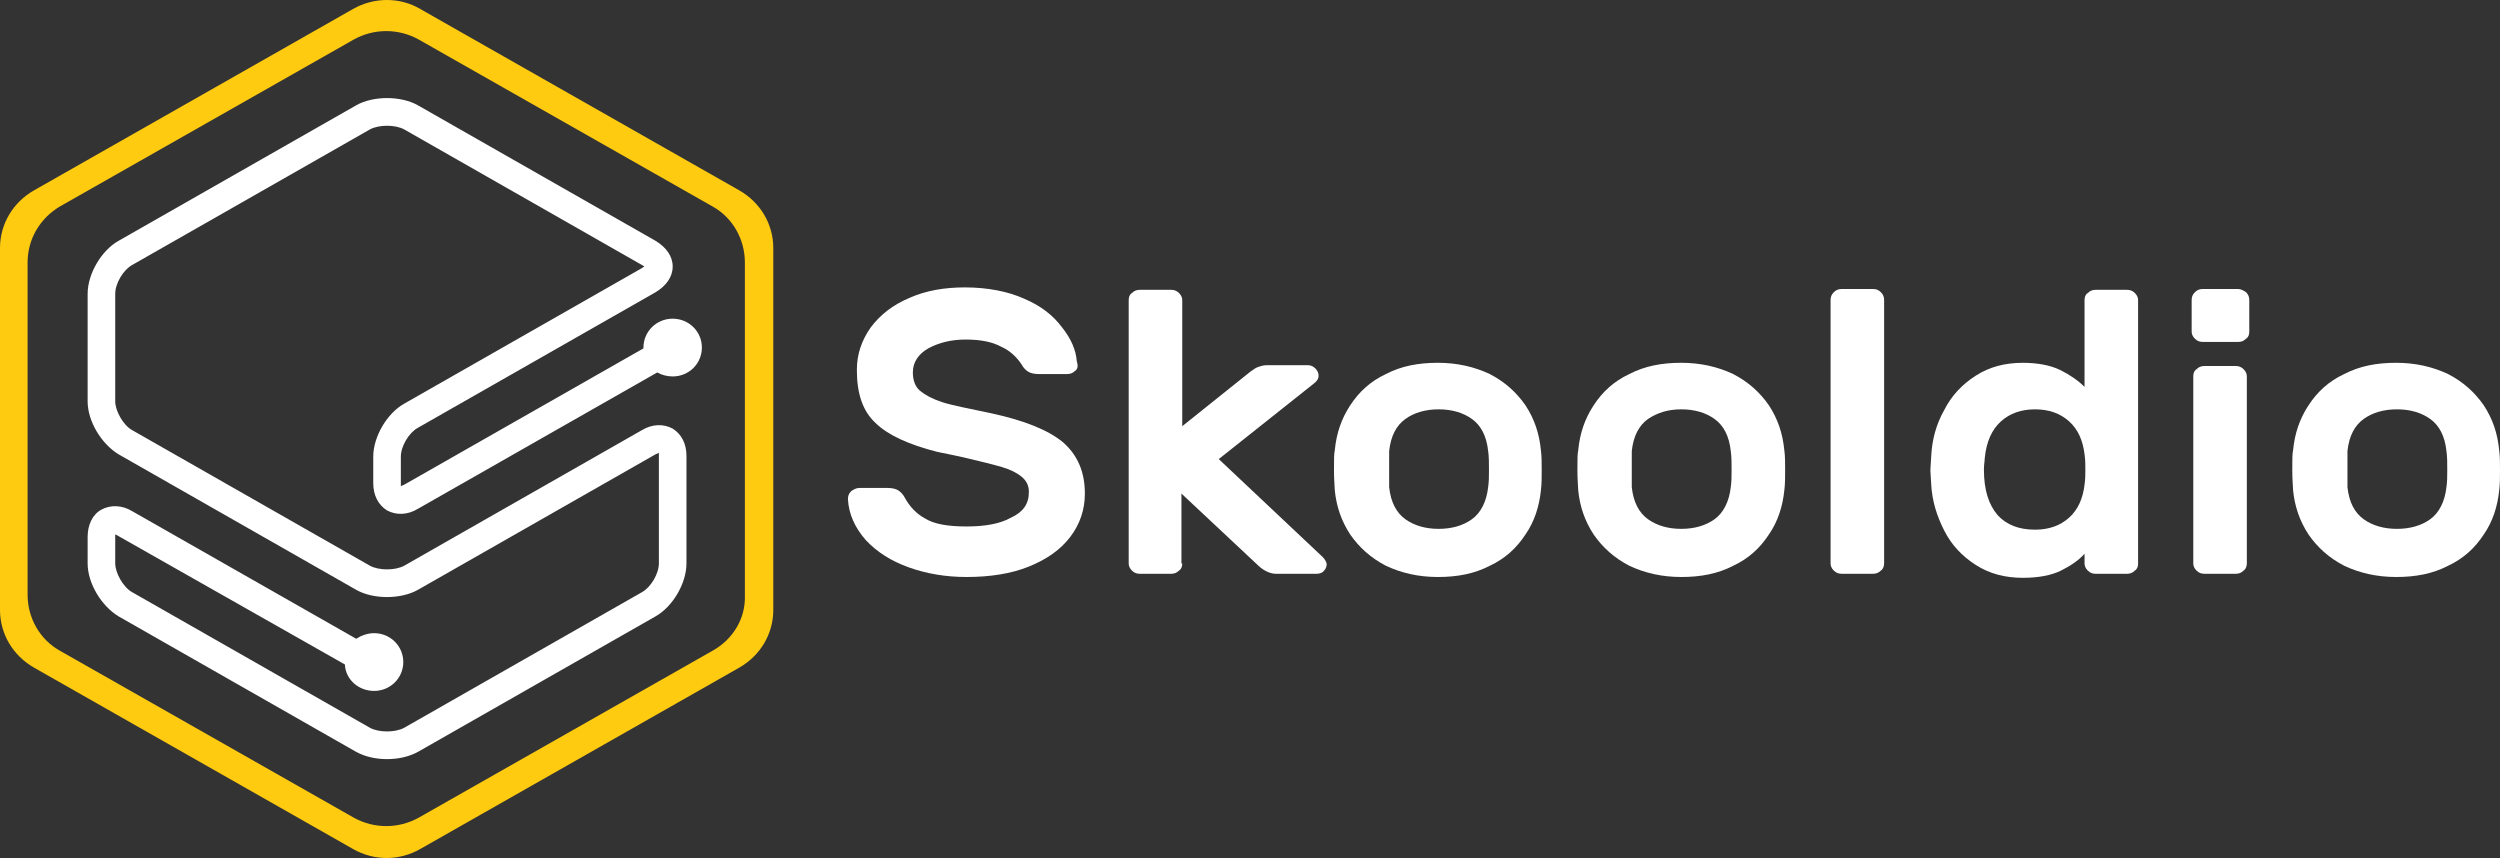 <svg width="169" height="58" viewBox="0 0 169 58" fill="none" xmlns="http://www.w3.org/2000/svg">
<rect x="0" y="0" width="169" height="58" fill="#333333" stroke="none"/>
<path d="M23.861 0.61L2.304 12.866C0.878 13.68 0 15.144 0 16.771V41.229C0 42.856 0.878 44.32 2.304 45.134L23.861 57.39C25.287 58.203 26.987 58.203 28.413 57.39L49.97 45.134C51.397 44.32 52.274 42.856 52.274 41.229V16.771C52.274 15.144 51.397 13.68 49.97 12.866L28.413 0.61C27.042 -0.203 25.287 -0.203 23.861 0.61ZM48.16 43.995L28.304 55.275C26.933 56.034 25.287 56.034 23.916 55.275L4.059 43.995C2.688 43.236 1.865 41.771 1.865 40.199V17.747C1.865 16.174 2.688 14.764 4.059 13.951L23.916 2.671C25.287 1.912 26.933 1.912 28.304 2.671L48.16 13.951C49.532 14.71 50.354 16.174 50.354 17.747V40.253C50.409 41.826 49.532 43.236 48.16 43.995Z" fill="#FFCB11"/>
<path d="M27.317 27.292C26.165 27.943 25.232 29.515 25.232 30.871V32.661C25.232 33.474 25.561 34.125 26.165 34.505C26.768 34.83 27.536 34.83 28.249 34.396L44.431 25.177C44.705 25.34 45.089 25.448 45.473 25.448C46.57 25.448 47.447 24.58 47.447 23.496C47.447 22.411 46.57 21.543 45.473 21.543C44.376 21.543 43.498 22.411 43.498 23.496V23.55L27.317 32.769C27.207 32.823 27.152 32.823 27.097 32.878C27.097 32.823 27.097 32.769 27.097 32.661V30.871C27.097 30.166 27.646 29.244 28.249 28.919L44.321 19.754C45.034 19.32 45.473 18.723 45.473 18.018C45.473 17.313 45.034 16.717 44.321 16.283L28.249 7.118C27.097 6.467 25.232 6.467 24.08 7.118L8.009 16.283C6.857 16.934 5.924 18.506 5.924 19.862V27.129C5.924 28.485 6.857 30.003 8.009 30.708L24.08 39.873C25.232 40.524 27.097 40.524 28.249 39.873L44.321 30.708C44.431 30.654 44.486 30.654 44.54 30.6C44.54 30.654 44.54 30.708 44.54 30.817V38.084C44.54 38.789 43.992 39.711 43.388 40.036L27.317 49.201C26.713 49.527 25.616 49.527 25.013 49.201L8.941 40.036C8.338 39.711 7.789 38.735 7.789 38.084V36.348C7.789 36.24 7.789 36.186 7.789 36.132C7.844 36.132 7.899 36.186 8.009 36.24L23.312 44.917C23.367 45.947 24.245 46.706 25.287 46.706C26.384 46.706 27.262 45.839 27.262 44.754C27.262 43.67 26.384 42.802 25.287 42.802C24.848 42.802 24.41 42.965 24.08 43.181L8.941 34.559C8.228 34.125 7.46 34.125 6.857 34.45C6.253 34.776 5.924 35.481 5.924 36.294V38.084C5.924 39.44 6.857 40.958 8.009 41.663L24.08 50.828C24.684 51.154 25.397 51.316 26.165 51.316C26.933 51.316 27.646 51.154 28.249 50.828L44.321 41.663C45.473 41.012 46.405 39.44 46.405 38.084V30.817C46.405 30.003 46.076 29.353 45.473 28.973C44.869 28.648 44.102 28.648 43.388 29.081L27.317 38.246C26.713 38.572 25.616 38.572 25.013 38.246L8.941 29.081C8.338 28.756 7.789 27.78 7.789 27.129V19.862C7.789 19.157 8.338 18.235 8.941 17.91L25.013 8.745C25.616 8.419 26.713 8.419 27.317 8.745L43.388 17.91C43.498 17.964 43.553 18.018 43.553 18.018C43.498 18.073 43.443 18.073 43.388 18.127L27.317 27.292Z" fill="white"/>
<path d="M72.679 25.068C72.514 25.23 72.35 25.285 72.13 25.285H70.211C69.936 25.285 69.662 25.23 69.498 25.122C69.333 25.014 69.168 24.851 69.059 24.634C68.73 24.146 68.291 23.712 67.687 23.441C67.084 23.115 66.316 22.953 65.274 22.953C64.287 22.953 63.464 23.17 62.751 23.549C62.093 23.929 61.709 24.471 61.709 25.176C61.709 25.718 61.873 26.152 62.202 26.424C62.531 26.695 63.025 26.966 63.683 27.183C64.341 27.4 65.493 27.617 67.029 27.942C69.278 28.43 70.869 29.081 71.856 29.894C72.844 30.762 73.337 31.901 73.337 33.365C73.337 34.45 73.008 35.426 72.35 36.294C71.692 37.161 70.759 37.812 69.552 38.3C68.346 38.788 66.919 39.005 65.329 39.005C63.957 39.005 62.641 38.788 61.434 38.354C60.227 37.92 59.295 37.324 58.527 36.511C57.814 35.697 57.375 34.775 57.32 33.745C57.32 33.528 57.375 33.365 57.54 33.202C57.704 33.094 57.869 32.986 58.088 32.986H60.008C60.282 32.986 60.557 33.04 60.721 33.148C60.886 33.257 61.05 33.419 61.16 33.636C61.489 34.233 61.928 34.721 62.531 35.046C63.135 35.426 64.067 35.589 65.329 35.589C66.535 35.589 67.578 35.426 68.346 34.992C69.168 34.612 69.552 34.07 69.552 33.257C69.552 32.823 69.388 32.497 69.059 32.226C68.73 31.955 68.291 31.738 67.742 31.576C67.194 31.413 66.316 31.196 65.164 30.925C64.725 30.816 64.122 30.708 63.354 30.545C61.434 30.057 60.008 29.406 59.185 28.593C58.308 27.779 57.924 26.586 57.924 25.014C57.924 23.929 58.253 23.007 58.856 22.139C59.514 21.272 60.337 20.621 61.489 20.133C62.586 19.645 63.848 19.428 65.219 19.428C66.755 19.428 68.126 19.699 69.223 20.187C70.375 20.675 71.198 21.326 71.801 22.139C72.405 22.898 72.734 23.658 72.789 24.417C72.898 24.742 72.844 24.959 72.679 25.068Z" fill="white"/>
<path d="M79.92 38.084C79.92 38.3 79.865 38.463 79.701 38.572C79.536 38.734 79.371 38.789 79.152 38.789H77.068C76.848 38.789 76.684 38.734 76.519 38.572C76.355 38.409 76.3 38.246 76.3 38.084V20.296C76.3 20.079 76.355 19.916 76.519 19.808C76.684 19.645 76.848 19.591 77.068 19.591H79.152C79.371 19.591 79.536 19.645 79.701 19.808C79.865 19.97 79.92 20.133 79.92 20.296V28.81L84.528 25.122C84.747 24.96 84.912 24.851 85.076 24.797C85.241 24.743 85.405 24.689 85.625 24.689H88.422C88.587 24.689 88.751 24.743 88.916 24.905C89.025 25.014 89.135 25.177 89.135 25.393C89.135 25.61 89.025 25.773 88.806 25.936L82.388 31.034L89.409 37.65C89.574 37.812 89.684 38.029 89.684 38.138C89.684 38.3 89.629 38.463 89.464 38.626C89.355 38.734 89.19 38.789 88.971 38.789H86.283C85.899 38.789 85.515 38.626 85.131 38.3L79.865 33.365V38.084H79.92Z" fill="white"/>
<path d="M95.004 28.322C94.401 28.755 94.017 29.46 93.907 30.491C93.907 30.654 93.907 31.087 93.907 31.738C93.907 32.389 93.907 32.769 93.907 32.931C94.017 33.962 94.401 34.667 95.004 35.1C95.608 35.534 96.376 35.751 97.253 35.751C98.131 35.751 98.899 35.534 99.502 35.1C100.106 34.667 100.489 33.907 100.599 32.931C100.654 32.552 100.654 32.172 100.654 31.738C100.654 31.304 100.654 30.87 100.599 30.491C100.489 29.46 100.106 28.755 99.502 28.322C98.899 27.888 98.131 27.671 97.253 27.671C96.376 27.671 95.608 27.888 95.004 28.322ZM104.219 31.792C104.219 32.28 104.219 32.714 104.165 33.148C104.055 34.233 103.726 35.263 103.122 36.131C102.519 37.053 101.751 37.758 100.709 38.246C99.667 38.788 98.515 39.005 97.198 39.005C95.882 39.005 94.73 38.734 93.688 38.246C92.646 37.703 91.878 36.998 91.274 36.131C90.671 35.209 90.342 34.233 90.232 33.148C90.232 32.931 90.177 32.497 90.177 31.792C90.177 31.087 90.177 30.654 90.232 30.437C90.342 29.298 90.671 28.322 91.274 27.4C91.878 26.478 92.646 25.773 93.688 25.285C94.73 24.742 95.882 24.525 97.198 24.525C98.515 24.525 99.667 24.797 100.709 25.285C101.751 25.827 102.519 26.532 103.122 27.4C103.726 28.322 104.055 29.298 104.165 30.437C104.219 30.816 104.219 31.304 104.219 31.792Z" fill="white"/>
<path d="M111.405 28.322C110.802 28.755 110.418 29.46 110.308 30.491C110.308 30.654 110.308 31.087 110.308 31.738C110.308 32.389 110.308 32.769 110.308 32.931C110.418 33.962 110.802 34.667 111.405 35.1C112.008 35.534 112.776 35.751 113.654 35.751C114.532 35.751 115.299 35.534 115.903 35.1C116.506 34.667 116.89 33.907 117 32.931C117.055 32.552 117.055 32.172 117.055 31.738C117.055 31.304 117.055 30.87 117 30.491C116.89 29.46 116.506 28.755 115.903 28.322C115.299 27.888 114.532 27.671 113.654 27.671C112.776 27.671 112.063 27.888 111.405 28.322ZM120.675 31.792C120.675 32.28 120.675 32.714 120.62 33.148C120.51 34.233 120.181 35.263 119.578 36.131C118.975 37.053 118.207 37.758 117.164 38.246C116.122 38.788 114.97 39.005 113.654 39.005C112.337 39.005 111.186 38.734 110.143 38.246C109.101 37.703 108.333 36.998 107.73 36.131C107.126 35.209 106.797 34.233 106.688 33.148C106.688 32.931 106.633 32.497 106.633 31.792C106.633 31.087 106.633 30.654 106.688 30.437C106.797 29.298 107.126 28.322 107.73 27.4C108.333 26.478 109.101 25.773 110.143 25.285C111.186 24.742 112.337 24.525 113.654 24.525C114.97 24.525 116.122 24.797 117.164 25.285C118.207 25.827 118.975 26.532 119.578 27.4C120.181 28.322 120.51 29.298 120.62 30.437C120.675 30.816 120.675 31.304 120.675 31.792Z" fill="white"/>
<path d="M127.147 38.571C126.983 38.734 126.818 38.788 126.599 38.788H124.515C124.295 38.788 124.131 38.734 123.966 38.571C123.801 38.408 123.747 38.246 123.747 38.083V20.295C123.747 20.078 123.801 19.916 123.966 19.753C124.131 19.59 124.295 19.536 124.515 19.536H126.599C126.818 19.536 126.983 19.59 127.147 19.753C127.312 19.916 127.367 20.078 127.367 20.295V38.083C127.367 38.246 127.312 38.463 127.147 38.571Z" fill="white"/>
<path d="M135.046 34.83C135.649 35.48 136.472 35.806 137.569 35.806C138.502 35.806 139.27 35.535 139.873 34.992C140.476 34.45 140.805 33.691 140.915 32.769C140.97 32.389 140.97 32.064 140.97 31.739C140.97 31.413 140.97 31.088 140.915 30.708C140.805 29.786 140.476 29.027 139.873 28.485C139.27 27.942 138.502 27.671 137.569 27.671C136.637 27.671 135.869 27.942 135.265 28.485C134.662 29.027 134.278 29.84 134.168 30.979C134.168 31.142 134.113 31.413 134.113 31.739C134.113 33.149 134.443 34.125 135.046 34.83ZM140.915 20.296C140.915 20.079 140.97 19.916 141.135 19.808C141.299 19.645 141.464 19.591 141.683 19.591H143.767C143.987 19.591 144.151 19.645 144.316 19.808C144.481 19.97 144.535 20.133 144.535 20.296V38.084C144.535 38.3 144.481 38.463 144.316 38.572C144.151 38.734 143.987 38.789 143.767 38.789H141.683C141.464 38.789 141.299 38.734 141.135 38.572C140.97 38.409 140.915 38.246 140.915 38.084V37.433C140.531 37.867 139.983 38.246 139.324 38.572C138.666 38.897 137.789 39.06 136.746 39.06C135.54 39.06 134.497 38.789 133.565 38.192C132.632 37.596 131.919 36.836 131.426 35.86C130.932 34.884 130.603 33.854 130.548 32.715L130.493 31.793L130.548 30.871C130.603 29.732 130.877 28.702 131.426 27.726C131.919 26.749 132.632 25.99 133.565 25.393C134.497 24.797 135.54 24.526 136.746 24.526C137.734 24.526 138.611 24.689 139.27 25.014C139.928 25.339 140.476 25.719 140.915 26.153V20.296Z" fill="white"/>
<path d="M151.667 38.571C151.502 38.734 151.338 38.788 151.118 38.788H149.034C148.814 38.788 148.65 38.734 148.485 38.571C148.321 38.408 148.266 38.246 148.266 38.083V25.447C148.266 25.23 148.321 25.068 148.485 24.959C148.65 24.797 148.814 24.742 149.034 24.742H151.118C151.338 24.742 151.502 24.797 151.667 24.959C151.831 25.122 151.886 25.285 151.886 25.447V38.083C151.886 38.246 151.831 38.463 151.667 38.571ZM151.831 19.753C151.996 19.916 152.051 20.078 152.051 20.295V22.41C152.051 22.627 151.996 22.79 151.831 22.898C151.667 23.061 151.502 23.115 151.283 23.115H148.924C148.705 23.115 148.54 23.061 148.376 22.898C148.211 22.736 148.156 22.573 148.156 22.41V20.295C148.156 20.078 148.211 19.916 148.376 19.753C148.54 19.59 148.705 19.536 148.924 19.536H151.283C151.502 19.536 151.667 19.645 151.831 19.753Z" fill="white"/>
<path d="M159.785 28.322C159.182 28.755 158.798 29.46 158.688 30.491C158.688 30.654 158.688 31.087 158.688 31.738C158.688 32.389 158.688 32.769 158.688 32.931C158.798 33.962 159.182 34.667 159.785 35.1C160.388 35.534 161.156 35.751 162.034 35.751C162.912 35.751 163.68 35.534 164.283 35.1C164.886 34.667 165.27 33.907 165.38 32.931C165.435 32.552 165.435 32.172 165.435 31.738C165.435 31.304 165.435 30.87 165.38 30.491C165.27 29.46 164.886 28.755 164.283 28.322C163.68 27.888 162.912 27.671 162.034 27.671C161.156 27.671 160.388 27.888 159.785 28.322ZM169 31.792C169 32.28 169 32.714 168.945 33.148C168.836 34.233 168.507 35.263 167.903 36.131C167.3 37.053 166.532 37.758 165.49 38.246C164.447 38.788 163.296 39.005 161.979 39.005C160.663 39.005 159.511 38.734 158.469 38.246C157.426 37.703 156.658 36.998 156.055 36.131C155.452 35.209 155.123 34.233 155.013 33.148C155.013 32.931 154.958 32.497 154.958 31.792C154.958 31.087 154.958 30.654 155.013 30.437C155.123 29.298 155.452 28.322 156.055 27.4C156.658 26.478 157.426 25.773 158.469 25.285C159.511 24.742 160.663 24.525 161.979 24.525C163.296 24.525 164.447 24.797 165.49 25.285C166.532 25.827 167.3 26.532 167.903 27.4C168.507 28.322 168.836 29.298 168.945 30.437C169 30.816 169 31.304 169 31.792Z" fill="white"/>
</svg>
